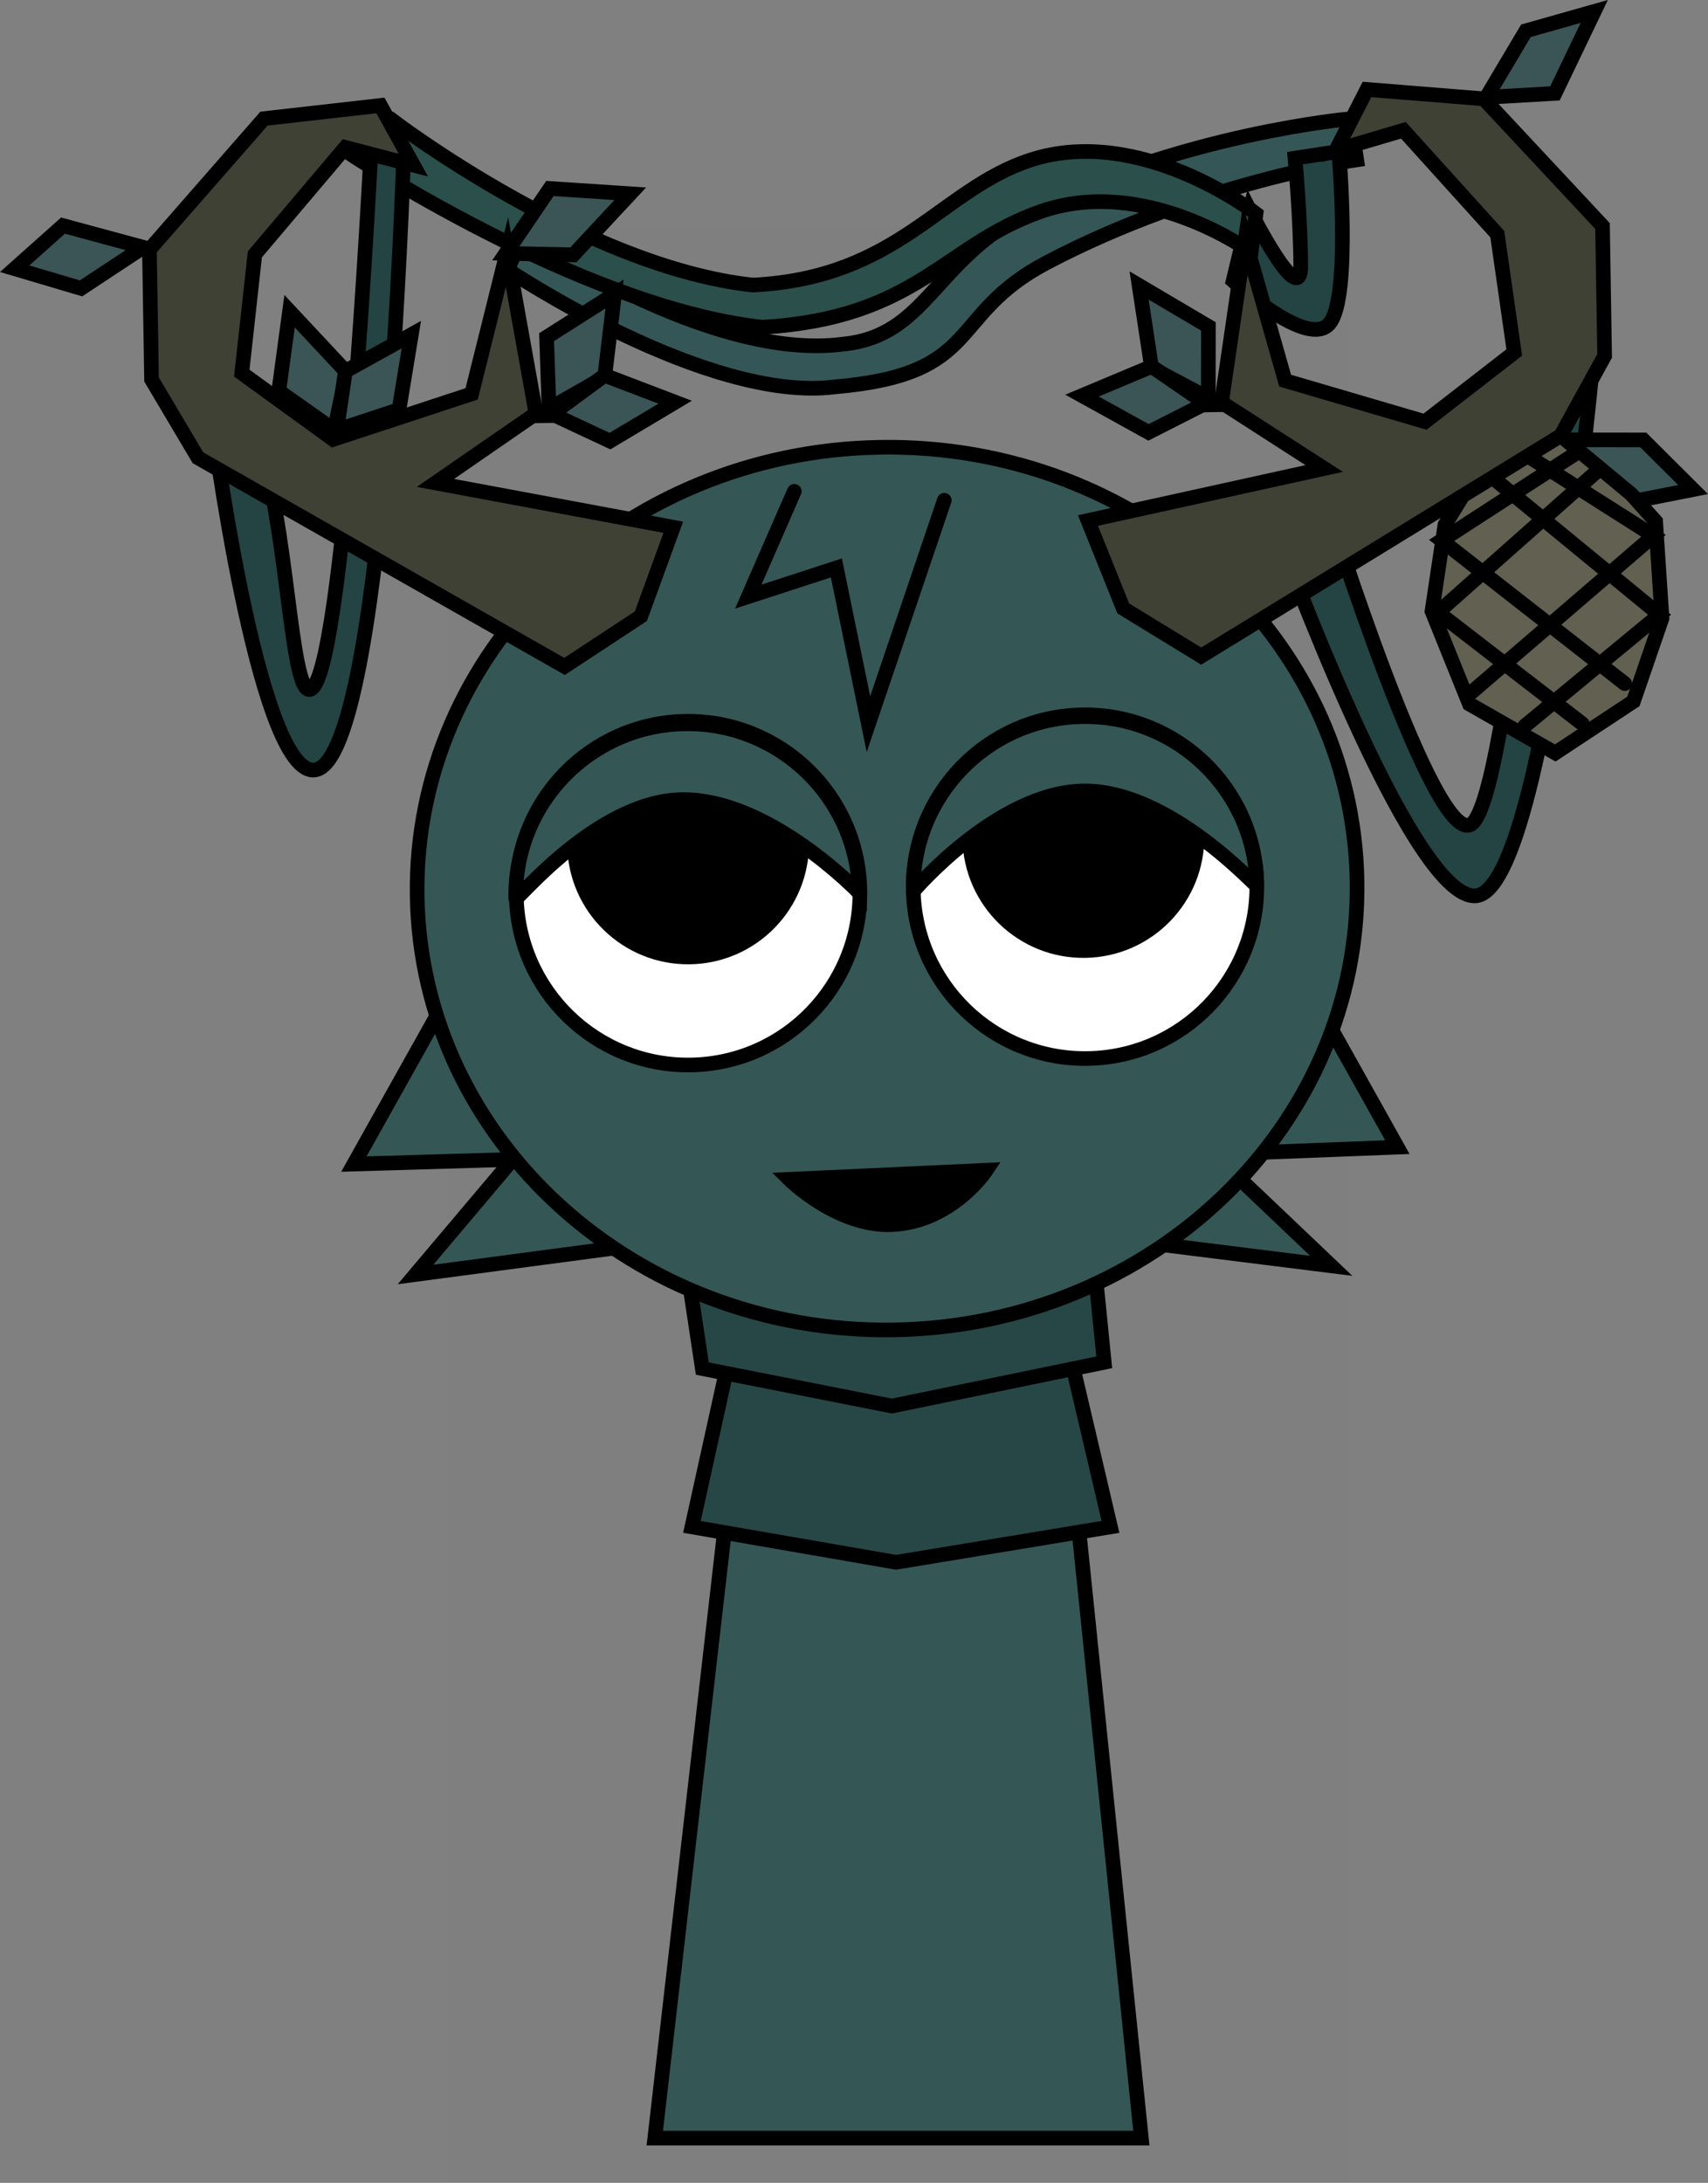 <svg version="1.1" xmlns="http://www.w3.org/2000/svg" xmlns:xlink="http://www.w3.org/1999/xlink" width="233.441" height="298.225" viewBox="0,0,233.441,298.225"><rect x="0" y="0" width="233.441" height="298.225" fill="#808080" stroke="none"/><g transform="translate(-117.256,-15.388)"><g data-paper-data="{&quot;isPaintingLayer&quot;:true}" fill-rule="nonzero" stroke-linejoin="miter" stroke-miterlimit="10" stroke-dasharray="" stroke-dashoffset="0" style="mix-blend-mode: normal"><path d="M178.409,313.613v-267.225h123.182v267.225z" fill-opacity="0.01" fill="#000000" stroke="none" stroke-width="0" stroke-linecap="butt"/><g stroke="#000000" stroke-width="2"><path d="M206.75,307.5l15.143,-131.842l37.783,-0.158l13.574,132z" fill="#345756" stroke-linecap="butt"/><g fill="#274746" stroke-linecap="round"><path d="M262.484,196.101l6.546,27.892l-29.315,4.838l-27.892,-4.838l4.838,-21.915z"/><path d="M266.469,184.431l1.708,17.077l-29.03,5.977l-25.9,-5.123l-2.277,-15.084z"/></g></g><path d="M188.802,47.324c0,0 25.313,17.512 43.684,15.077c11.42,-1.112 12.39,-11.466 25.214,-18.028c21.038,-10.766 44.14,-12.763 44.14,-12.763l0.841,5.614c0,0 -21.581,3.118 -42.357,14.046c-13.697,7.205 -8.627,15.227 -28.927,16.969c-17.496,2.263 -44.767,-16.002 -44.767,-16.002z" fill="#355656" stroke="#000000" stroke-width="2" stroke-linecap="round"/><path d="M288.093,44.186c0,0 6.977,13.808 6.942,7.526c-0.037,-6.615 -0.784,-14.719 -0.784,-14.719l5.987,-0.916c0,0 1.72,19.837 -1.256,23.482c-2.976,3.645 -13.189,-5.788 -13.189,-5.788z" fill="#244343" stroke="#000000" stroke-width="2" stroke-linecap="round"/><path d="M170.919,31.858c0,0 26.271,20.003 49.218,22.475c19.972,-0.98 25.653,-13.094 37.989,-17.093c15.081,-4.889 30.795,7.333 30.795,7.333l-0.665,5.263c0,0 -14.43,-10.561 -28.753,-5.55c-13.257,4.638 -16.939,14.575 -38.087,15.81c-24.947,-2.774 -56.806,-24.01 -56.806,-24.01z" fill="#2b4f4b" stroke="#000000" stroke-width="2" stroke-linecap="round"/><g><path d="M146.204,72.464c0,0 3.302,-5.356 6.371,3.151c3.934,10.907 4.363,34.124 6.974,33.979c4.818,-0.268 8.535,-76.075 8.535,-76.075l4.339,3.145c0,0 -2.623,84.302 -12.42,83.932c-7.625,-0.288 -13.798,-48.132 -13.798,-48.132z" fill="#244343" stroke="#000000" stroke-width="2" stroke-linecap="round"/><path d="M298.616,84.463c0,0 14.892,47.565 19.844,43.434c5.092,-4.247 10.299,-68.578 10.299,-68.578l6.931,-2.256c0,0 -6.619,79.825 -16.71,80.711c-8.896,0.781 -27.277,-49.983 -27.277,-49.983z" fill="#244343" stroke="#000000" stroke-width="2" stroke-linecap="round"/><path d="M298.077,153.951l10.162,18.16l-25.075,0.971l16.035,15.245l-59.889,-7.486l-65.265,8.671l13.277,-15.721l-21.698,0.634l11.781,-21.053z" fill="#345756" stroke="#000000" stroke-width="2" stroke-linecap="round"/><path d="M174.272,137.829c-0.54,-33.297 27.778,-60.757 63.25,-61.333c35.472,-0.576 64.667,25.951 65.207,59.248c0.54,33.297 -27.778,60.757 -63.25,61.333c-35.472,0.576 -64.667,-25.951 -65.207,-59.248z" fill="#345756" stroke="#000000" stroke-width="2" stroke-linecap="butt"/><path d="M187.823,137.789c-0.21,-12.966 10.13,-23.648 23.097,-23.858c12.966,-0.21 23.648,10.13 23.858,23.097c0.21,12.966 -10.13,23.648 -23.097,23.858c-12.966,0.21 -23.648,-10.13 -23.858,-23.097z" fill="#ffffff" stroke="#000000" stroke-width="2" stroke-linecap="butt"/><path d="M194.777,130.873c-0.148,-9.127 7.131,-16.646 16.258,-16.794c9.127,-0.148 16.646,7.131 16.794,16.258c0.148,9.127 -7.131,16.646 -16.258,16.794c-9.127,0.148 -16.646,-7.131 -16.794,-16.258z" fill="#000000" stroke="none" stroke-width="0" stroke-linecap="butt"/><path d="M265.933,160.005c-12.966,0.21 -23.648,-10.13 -23.858,-23.097c-0.21,-12.966 10.13,-23.648 23.097,-23.858c12.966,-0.21 23.648,10.13 23.858,23.097c0.21,12.966 -10.13,23.648 -23.097,23.858z" data-paper-data="{&quot;index&quot;:null}" fill="#ffffff" stroke="#000000" stroke-width="2" stroke-linecap="butt"/><path d="M265.597,146.254c-9.127,0.148 -16.646,-7.131 -16.794,-16.258c-0.148,-9.127 7.131,-16.646 16.258,-16.794c9.127,-0.148 16.646,7.131 16.794,16.258c0.148,9.127 -7.131,16.646 -16.258,16.794z" data-paper-data="{&quot;index&quot;:null}" fill="#000000" stroke="none" stroke-width="0" stroke-linecap="butt"/><path d="M187.745,138.133c-0.21,-12.966 10.13,-23.648 23.097,-23.858c12.966,-0.21 23.648,10.13 23.858,23.097c0,0 -12.476,-13.064 -24.465,-12.734c-11.473,0.315 -22.481,14.036 -22.49,13.496z" fill="#345756" stroke="#000000" stroke-width="2" stroke-linecap="butt"/><path d="M242.078,137.151c-0.21,-12.966 10.13,-23.648 23.097,-23.858c12.966,-0.21 23.648,10.13 23.858,23.097c0.005,0.303 -11.923,-13.058 -23.648,-12.943c-11.755,0.115 -23.307,13.705 -23.307,13.705z" data-paper-data="{&quot;index&quot;:null}" fill="#345756" stroke="#000000" stroke-width="2" stroke-linecap="butt"/><path d="M246.317,83.737l-10.367,30.586l-4.381,-21.346l-12.041,3.92l6.285,-14.38" fill="#345756" stroke="#000000" stroke-width="2" stroke-linecap="round"/><path d="M284.122,70.68l-9.466,-5.017l-1.715,-11.272l9.475,5.592l-0.018,10.725z" fill="#3b5456" stroke="#000000" stroke-width="2" stroke-linecap="round"/><path d="M320.403,28.683l5.406,-9.089l9.341,-2.641l-5.372,11.195z" fill="#3b5456" stroke="#000000" stroke-width="2" stroke-linecap="round"/><path d="M282.012,70.503l-7.788,3.957l-9.083,-5.024l9.511,-3.985z" fill="#3b5456" stroke="#000000" stroke-width="2" stroke-linecap="round"/><path d="M192.327,72.169l-0.365,-10.719l9.289,-5.896l-1.348,11.321l-9.298,5.322z" fill="#3b5456" stroke="#000000" stroke-width="2" stroke-linecap="round"/><path d="M136.833,49.175l-8.508,5.614l-9.064,-2.688l6.607,-5.89z" fill="#3b5456" stroke="#000000" stroke-width="2" stroke-linecap="round"/><path d="M199.899,66.664l9.635,3.674l-8.915,5.316l-7.912,-3.702z" fill="#3b5456" stroke="#000000" stroke-width="2" stroke-linecap="round"/><path d="M341.846,75.489l6.813,6.784l-9.545,1.879l-8.184,-8.677z" fill="#3b5456" stroke="#000000" stroke-width="2" stroke-linecap="round"/><path d="M329.757,74.238l10.451,8.668l3.333,3.71l0.869,13.242l-3.907,11.356l-10.687,7.047l-11.728,-6.683l-5.116,-12.682l1.772,-11.812l4.464,-7.273z" fill="#616051" stroke="#000000" stroke-width="2" stroke-linecap="round"/><path d="M339.319,108.779l-25.03,-19.56l18.139,-11.75" fill="none" stroke="#000000" stroke-width="2" stroke-linecap="round"/><path d="M320.025,79.633l24.051,19.74l-18.411,15.192" fill="none" stroke="#000000" stroke-width="2" stroke-linecap="round"/><path d="M333.516,114.273l-19.722,-15.228l21.619,-19.171" fill="none" stroke="#000000" stroke-width="2" stroke-linecap="round"/><path d="M324.891,76.936l18.355,11.649l-25.018,21.518" fill="none" stroke="#000000" stroke-width="2" stroke-linecap="round"/><path d="M155.356,68.811l1.479,-10.902l7.787,8.328l-1.678,7.938z" fill="#3b5456" stroke="#000000" stroke-width="2" stroke-linecap="round"/><path d="M164.458,66.103l9.019,-4.999l-1.682,10.242l-8.521,2.807z" fill="#3b5456" stroke="#000000" stroke-width="2" stroke-linecap="round"/><path d="M209.277,87.421l-4.432,12.159l-10.433,6.856l-50.098,-28.505l-6.346,-10.698l-0.288,-17.741l15.655,-17.896l15.916,-1.801l4.504,8.157l-9.298,-2.421l-12.365,14.603l-1.794,16.231l12.491,9.056l18.93,-6.222l4.829,-19.367l3.958,22.053l-13.734,9.481z" fill="#404135" stroke="#000000" stroke-width="2" stroke-linecap="round"/><path d="M298.241,79.395l-14.034,-9.031l3.241,-22.17l5.455,19.2l19.122,5.605l12.191,-9.456l-2.32,-16.165l-12.832,-14.194l-9.214,2.721l4.237,-8.298l15.966,1.284l16.227,17.378l0.288,17.741l-5.995,10.899l-49.146,30.116l-10.65,-6.514l-4.824,-12.009z" fill="#404135" stroke="#000000" stroke-width="2" stroke-linecap="round"/></g><path d="M186.383,50.004l6.034,-8.867l10.978,0.726l-7.773,8.341z" fill="#3b5456" stroke="#000000" stroke-width="2" stroke-linecap="round"/><path d="M252.068,175.265c0,0 -4.654,7.053 -12.88,7.432c-7.458,0.344 -14.058,-6.189 -14.058,-6.189z" fill="#000000" stroke="#000000" stroke-width="2" stroke-linecap="round"/></g></g></svg>